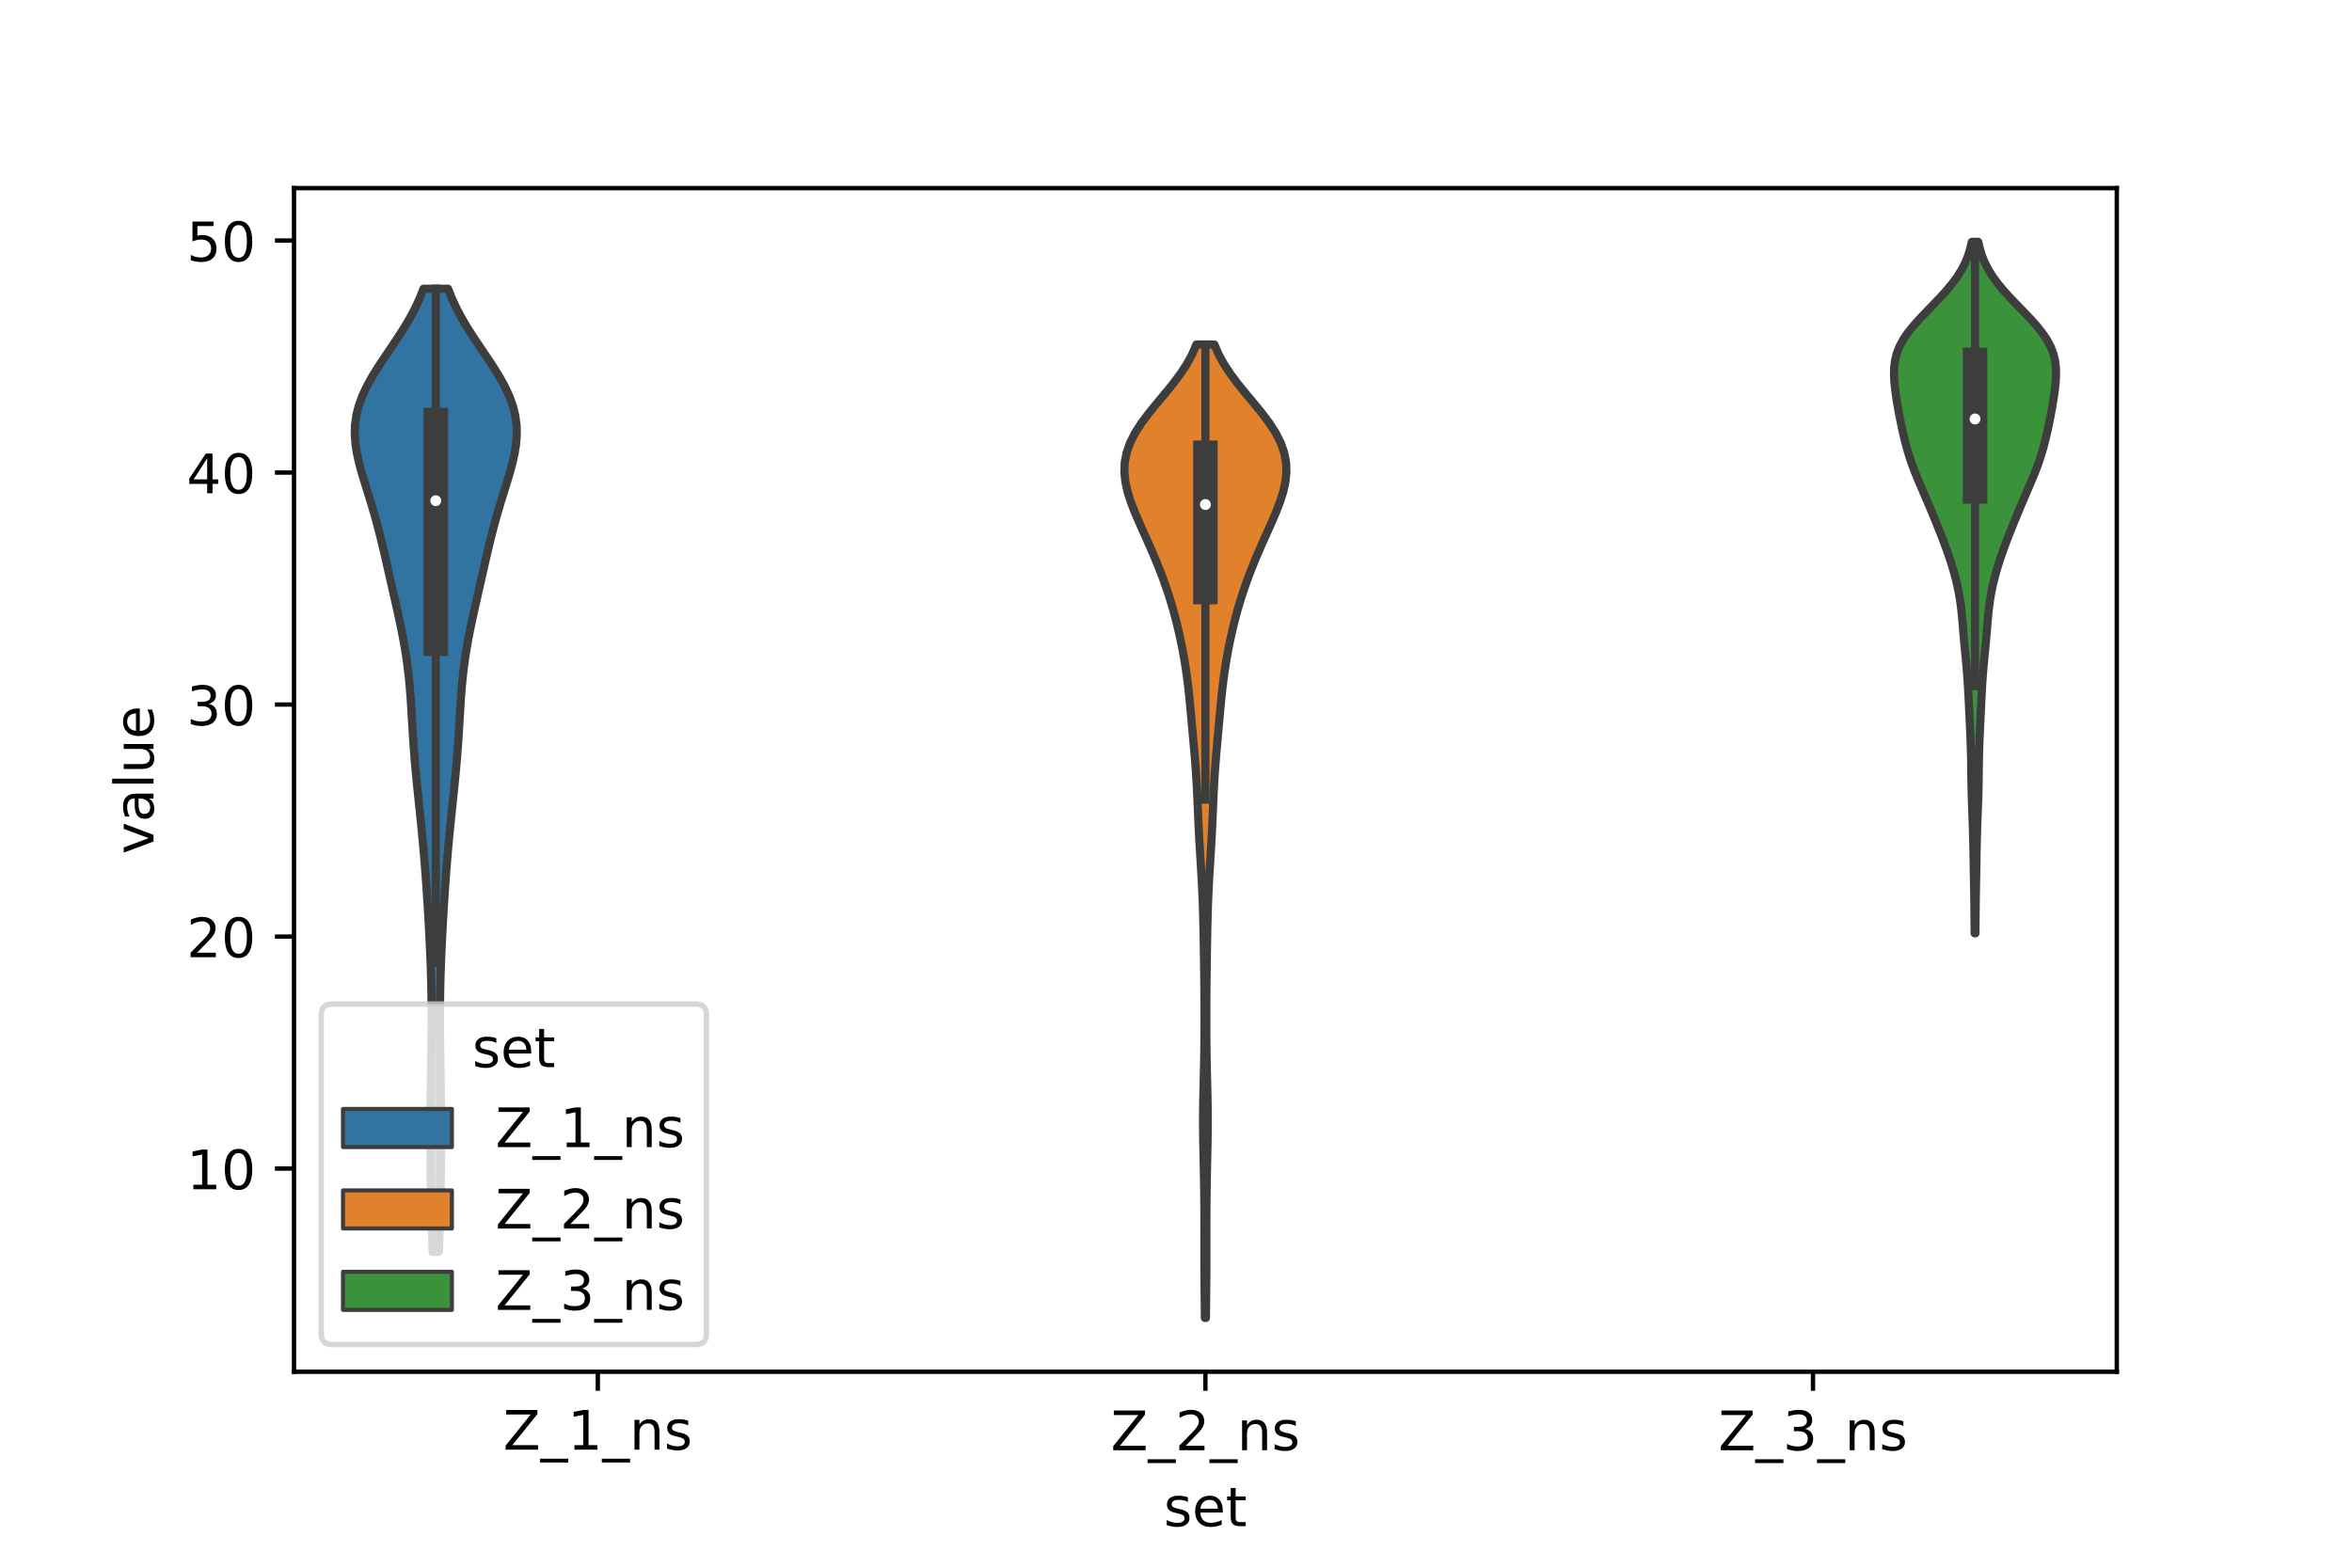 <?xml version="1.0" encoding="utf-8" standalone="no"?>
<!DOCTYPE svg PUBLIC "-//W3C//DTD SVG 1.1//EN"
  "http://www.w3.org/Graphics/SVG/1.1/DTD/svg11.dtd">
<!-- Created with matplotlib (https://matplotlib.org/) -->
<svg height="288pt" version="1.1" viewBox="0 0 432 288" width="432pt" xmlns="http://www.w3.org/2000/svg" xmlns:xlink="http://www.w3.org/1999/xlink">
 <defs>
  <style type="text/css">*{stroke-linecap:butt;stroke-linejoin:round;}</style>
 </defs>
 <g id="figure_1">
  <g id="patch_1">
   <path d="M 0 288 
L 432 288 
L 432 0 
L 0 0 
z
" style="fill:#ffffff;"/>
  </g>
  <g id="axes_1">
   <g id="patch_2">
    <path d="M 54 252 
L 388.8 252 
L 388.8 34.56 
L 54 34.56 
z
" style="fill:#ffffff;"/>
   </g>
   <g id="PolyCollection_1">
    <defs>
     <path d="M 80.601 -58.012 
L 79.479 -58.012 
L 79.405 -59.799 
L 79.337 -61.587 
L 79.277 -63.374 
L 79.226 -65.161 
L 79.183 -66.949 
L 79.148 -68.736 
L 79.121 -70.523 
L 79.099 -72.311 
L 79.083 -74.098 
L 79.071 -75.885 
L 79.063 -77.673 
L 79.06 -79.46 
L 79.063 -81.247 
L 79.07 -83.034 
L 79.083 -84.822 
L 79.101 -86.609 
L 79.123 -88.396 
L 79.148 -90.184 
L 79.175 -91.971 
L 79.201 -93.758 
L 79.226 -95.546 
L 79.247 -97.333 
L 79.262 -99.12 
L 79.269 -100.908 
L 79.266 -102.695 
L 79.251 -104.482 
L 79.224 -106.269 
L 79.184 -108.057 
L 79.131 -109.844 
L 79.066 -111.631 
L 78.99 -113.419 
L 78.906 -115.206 
L 78.814 -116.993 
L 78.716 -118.781 
L 78.612 -120.568 
L 78.502 -122.355 
L 78.386 -124.143 
L 78.263 -125.93 
L 78.133 -127.717 
L 77.993 -129.504 
L 77.844 -131.292 
L 77.685 -133.079 
L 77.517 -134.866 
L 77.34 -136.654 
L 77.156 -138.441 
L 76.969 -140.228 
L 76.781 -142.016 
L 76.597 -143.803 
L 76.421 -145.59 
L 76.257 -147.378 
L 76.106 -149.165 
L 75.971 -150.952 
L 75.851 -152.739 
L 75.741 -154.527 
L 75.636 -156.314 
L 75.528 -158.101 
L 75.41 -159.889 
L 75.271 -161.676 
L 75.103 -163.463 
L 74.9 -165.251 
L 74.659 -167.038 
L 74.379 -168.825 
L 74.062 -170.613 
L 73.713 -172.4 
L 73.34 -174.187 
L 72.949 -175.974 
L 72.548 -177.762 
L 72.143 -179.549 
L 71.737 -181.336 
L 71.332 -183.124 
L 70.925 -184.911 
L 70.512 -186.698 
L 70.087 -188.486 
L 69.642 -190.273 
L 69.17 -192.06 
L 68.668 -193.848 
L 68.137 -195.635 
L 67.585 -197.422 
L 67.027 -199.209 
L 66.486 -200.997 
L 65.994 -202.784 
L 65.586 -204.571 
L 65.296 -206.359 
L 65.16 -208.146 
L 65.206 -209.933 
L 65.452 -211.721 
L 65.905 -213.508 
L 66.561 -215.295 
L 67.401 -217.083 
L 68.395 -218.87 
L 69.506 -220.657 
L 70.69 -222.444 
L 71.902 -224.232 
L 73.098 -226.019 
L 74.241 -227.806 
L 75.299 -229.594 
L 76.248 -231.381 
L 77.076 -233.168 
L 77.776 -234.956 
L 82.304 -234.956 
L 82.304 -234.956 
L 83.004 -233.168 
L 83.832 -231.381 
L 84.781 -229.594 
L 85.839 -227.806 
L 86.982 -226.019 
L 88.178 -224.232 
L 89.39 -222.444 
L 90.574 -220.657 
L 91.685 -218.87 
L 92.679 -217.083 
L 93.519 -215.295 
L 94.175 -213.508 
L 94.628 -211.721 
L 94.874 -209.933 
L 94.92 -208.146 
L 94.784 -206.359 
L 94.494 -204.571 
L 94.086 -202.784 
L 93.594 -200.997 
L 93.053 -199.209 
L 92.495 -197.422 
L 91.943 -195.635 
L 91.412 -193.848 
L 90.91 -192.06 
L 90.438 -190.273 
L 89.993 -188.486 
L 89.568 -186.698 
L 89.155 -184.911 
L 88.748 -183.124 
L 88.343 -181.336 
L 87.937 -179.549 
L 87.532 -177.762 
L 87.131 -175.974 
L 86.74 -174.187 
L 86.367 -172.4 
L 86.018 -170.613 
L 85.701 -168.825 
L 85.421 -167.038 
L 85.18 -165.251 
L 84.977 -163.463 
L 84.809 -161.676 
L 84.67 -159.889 
L 84.552 -158.101 
L 84.444 -156.314 
L 84.339 -154.527 
L 84.229 -152.739 
L 84.109 -150.952 
L 83.974 -149.165 
L 83.823 -147.378 
L 83.659 -145.59 
L 83.483 -143.803 
L 83.299 -142.016 
L 83.111 -140.228 
L 82.924 -138.441 
L 82.74 -136.654 
L 82.563 -134.866 
L 82.395 -133.079 
L 82.236 -131.292 
L 82.087 -129.504 
L 81.947 -127.717 
L 81.817 -125.93 
L 81.694 -124.143 
L 81.578 -122.355 
L 81.468 -120.568 
L 81.364 -118.781 
L 81.266 -116.993 
L 81.174 -115.206 
L 81.09 -113.419 
L 81.014 -111.631 
L 80.949 -109.844 
L 80.896 -108.057 
L 80.856 -106.269 
L 80.829 -104.482 
L 80.814 -102.695 
L 80.811 -100.908 
L 80.818 -99.12 
L 80.833 -97.333 
L 80.854 -95.546 
L 80.879 -93.758 
L 80.905 -91.971 
L 80.932 -90.184 
L 80.957 -88.396 
L 80.979 -86.609 
L 80.997 -84.822 
L 81.01 -83.034 
L 81.017 -81.247 
L 81.02 -79.46 
L 81.017 -77.673 
L 81.009 -75.885 
L 80.997 -74.098 
L 80.981 -72.311 
L 80.959 -70.523 
L 80.932 -68.736 
L 80.897 -66.949 
L 80.854 -65.161 
L 80.803 -63.374 
L 80.743 -61.587 
L 80.675 -59.799 
L 80.601 -58.012 
z
" id="m1c5f316c61" style="stroke:#3d3d3d;stroke-width:1.5;"/>
    </defs>
    <g clip-path="url(#pf6e80a5013)">
     <use style="fill:#3274a1;stroke:#3d3d3d;stroke-width:1.5;" x="0" xlink:href="#m1c5f316c61" y="288"/>
    </g>
   </g>
   <g id="PolyCollection_2">
    <defs>
     <path d="M 221.493 -45.884 
L 221.307 -45.884 
L 221.286 -47.69 
L 221.266 -49.496 
L 221.247 -51.303 
L 221.232 -53.109 
L 221.222 -54.915 
L 221.217 -56.722 
L 221.217 -58.528 
L 221.218 -60.334 
L 221.219 -62.141 
L 221.217 -63.947 
L 221.211 -65.754 
L 221.197 -67.56 
L 221.176 -69.366 
L 221.148 -71.173 
L 221.114 -72.979 
L 221.075 -74.785 
L 221.037 -76.592 
L 221.003 -78.398 
L 220.98 -80.204 
L 220.971 -82.011 
L 220.979 -83.817 
L 221.003 -85.623 
L 221.039 -87.43 
L 221.081 -89.236 
L 221.125 -91.042 
L 221.163 -92.849 
L 221.193 -94.655 
L 221.214 -96.461 
L 221.226 -98.268 
L 221.231 -100.074 
L 221.23 -101.881 
L 221.225 -103.687 
L 221.215 -105.493 
L 221.199 -107.3 
L 221.18 -109.106 
L 221.156 -110.912 
L 221.129 -112.719 
L 221.1 -114.525 
L 221.068 -116.331 
L 221.031 -118.138 
L 220.987 -119.944 
L 220.93 -121.75 
L 220.859 -123.557 
L 220.774 -125.363 
L 220.674 -127.169 
L 220.566 -128.976 
L 220.454 -130.782 
L 220.344 -132.588 
L 220.243 -134.395 
L 220.152 -136.201 
L 220.07 -138.008 
L 219.994 -139.814 
L 219.915 -141.62 
L 219.827 -143.427 
L 219.723 -145.233 
L 219.6 -147.039 
L 219.458 -148.846 
L 219.302 -150.652 
L 219.139 -152.458 
L 218.975 -154.265 
L 218.811 -156.071 
L 218.646 -157.877 
L 218.472 -159.684 
L 218.28 -161.49 
L 218.061 -163.296 
L 217.808 -165.103 
L 217.518 -166.909 
L 217.19 -168.716 
L 216.824 -170.522 
L 216.421 -172.328 
L 215.978 -174.135 
L 215.492 -175.941 
L 214.958 -177.747 
L 214.375 -179.554 
L 213.742 -181.36 
L 213.061 -183.166 
L 212.335 -184.973 
L 211.57 -186.779 
L 210.774 -188.585 
L 209.963 -190.392 
L 209.157 -192.198 
L 208.387 -194.004 
L 207.693 -195.811 
L 207.118 -197.617 
L 206.711 -199.423 
L 206.52 -201.23 
L 206.583 -203.036 
L 206.928 -204.843 
L 207.564 -206.649 
L 208.479 -208.455 
L 209.639 -210.262 
L 210.99 -212.068 
L 212.462 -213.874 
L 213.972 -215.681 
L 215.442 -217.487 
L 216.797 -219.293 
L 217.983 -221.1 
L 218.968 -222.906 
L 219.744 -224.712 
L 223.056 -224.712 
L 223.056 -224.712 
L 223.832 -222.906 
L 224.817 -221.1 
L 226.003 -219.293 
L 227.358 -217.487 
L 228.828 -215.681 
L 230.338 -213.874 
L 231.81 -212.068 
L 233.161 -210.262 
L 234.321 -208.455 
L 235.236 -206.649 
L 235.872 -204.843 
L 236.217 -203.036 
L 236.28 -201.23 
L 236.089 -199.423 
L 235.682 -197.617 
L 235.107 -195.811 
L 234.413 -194.004 
L 233.643 -192.198 
L 232.837 -190.392 
L 232.026 -188.585 
L 231.23 -186.779 
L 230.465 -184.973 
L 229.739 -183.166 
L 229.058 -181.36 
L 228.425 -179.554 
L 227.842 -177.747 
L 227.308 -175.941 
L 226.822 -174.135 
L 226.379 -172.328 
L 225.976 -170.522 
L 225.61 -168.716 
L 225.282 -166.909 
L 224.992 -165.103 
L 224.739 -163.296 
L 224.52 -161.49 
L 224.328 -159.684 
L 224.154 -157.877 
L 223.989 -156.071 
L 223.825 -154.265 
L 223.661 -152.458 
L 223.498 -150.652 
L 223.342 -148.846 
L 223.2 -147.039 
L 223.077 -145.233 
L 222.973 -143.427 
L 222.885 -141.62 
L 222.806 -139.814 
L 222.73 -138.008 
L 222.648 -136.201 
L 222.557 -134.395 
L 222.456 -132.588 
L 222.346 -130.782 
L 222.234 -128.976 
L 222.126 -127.169 
L 222.026 -125.363 
L 221.941 -123.557 
L 221.87 -121.75 
L 221.813 -119.944 
L 221.769 -118.138 
L 221.732 -116.331 
L 221.7 -114.525 
L 221.671 -112.719 
L 221.644 -110.912 
L 221.62 -109.106 
L 221.601 -107.3 
L 221.585 -105.493 
L 221.575 -103.687 
L 221.57 -101.881 
L 221.569 -100.074 
L 221.574 -98.268 
L 221.586 -96.461 
L 221.607 -94.655 
L 221.637 -92.849 
L 221.675 -91.042 
L 221.719 -89.236 
L 221.761 -87.43 
L 221.797 -85.623 
L 221.821 -83.817 
L 221.829 -82.011 
L 221.82 -80.204 
L 221.797 -78.398 
L 221.763 -76.592 
L 221.725 -74.785 
L 221.686 -72.979 
L 221.652 -71.173 
L 221.624 -69.366 
L 221.603 -67.56 
L 221.589 -65.754 
L 221.583 -63.947 
L 221.581 -62.141 
L 221.582 -60.334 
L 221.583 -58.528 
L 221.583 -56.722 
L 221.578 -54.915 
L 221.568 -53.109 
L 221.553 -51.303 
L 221.534 -49.496 
L 221.514 -47.69 
L 221.493 -45.884 
z
" id="mace6551c86" style="stroke:#3d3d3d;stroke-width:1.5;"/>
    </defs>
    <g clip-path="url(#pf6e80a5013)">
     <use style="fill:#e1812c;stroke:#3d3d3d;stroke-width:1.5;" x="0" xlink:href="#mace6551c86" y="288"/>
    </g>
   </g>
   <g id="PolyCollection_3">
    <defs>
     <path d="M 362.834 -116.541 
L 362.686 -116.541 
L 362.676 -117.824 
L 362.665 -119.107 
L 362.653 -120.39 
L 362.639 -121.673 
L 362.621 -122.956 
L 362.601 -124.239 
L 362.579 -125.522 
L 362.555 -126.805 
L 362.532 -128.088 
L 362.51 -129.371 
L 362.488 -130.654 
L 362.466 -131.937 
L 362.44 -133.22 
L 362.409 -134.503 
L 362.372 -135.786 
L 362.328 -137.069 
L 362.279 -138.352 
L 362.23 -139.635 
L 362.184 -140.918 
L 362.145 -142.201 
L 362.116 -143.484 
L 362.094 -144.767 
L 362.077 -146.05 
L 362.06 -147.333 
L 362.039 -148.616 
L 362.009 -149.899 
L 361.97 -151.182 
L 361.921 -152.465 
L 361.865 -153.748 
L 361.806 -155.031 
L 361.745 -156.314 
L 361.684 -157.597 
L 361.623 -158.88 
L 361.56 -160.163 
L 361.491 -161.446 
L 361.412 -162.729 
L 361.321 -164.011 
L 361.217 -165.294 
L 361.101 -166.577 
L 360.977 -167.86 
L 360.853 -169.143 
L 360.735 -170.426 
L 360.624 -171.709 
L 360.518 -172.992 
L 360.41 -174.275 
L 360.287 -175.558 
L 360.138 -176.841 
L 359.952 -178.124 
L 359.724 -179.407 
L 359.452 -180.69 
L 359.136 -181.973 
L 358.78 -183.256 
L 358.388 -184.539 
L 357.966 -185.822 
L 357.516 -187.105 
L 357.043 -188.388 
L 356.55 -189.671 
L 356.043 -190.954 
L 355.524 -192.237 
L 354.996 -193.52 
L 354.461 -194.803 
L 353.917 -196.086 
L 353.366 -197.369 
L 352.813 -198.652 
L 352.267 -199.935 
L 351.743 -201.218 
L 351.253 -202.501 
L 350.808 -203.784 
L 350.409 -205.067 
L 350.053 -206.35 
L 349.732 -207.633 
L 349.437 -208.916 
L 349.162 -210.199 
L 348.904 -211.482 
L 348.663 -212.765 
L 348.442 -214.048 
L 348.242 -215.331 
L 348.072 -216.614 
L 347.944 -217.897 
L 347.88 -219.18 
L 347.908 -220.463 
L 348.062 -221.746 
L 348.375 -223.029 
L 348.869 -224.312 
L 349.555 -225.595 
L 350.425 -226.878 
L 351.453 -228.161 
L 352.601 -229.444 
L 353.824 -230.727 
L 355.072 -232.01 
L 356.3 -233.293 
L 357.464 -234.575 
L 358.532 -235.858 
L 359.477 -237.141 
L 360.284 -238.424 
L 360.947 -239.707 
L 361.472 -240.99 
L 361.87 -242.273 
L 362.161 -243.556 
L 363.359 -243.556 
L 363.359 -243.556 
L 363.65 -242.273 
L 364.048 -240.99 
L 364.573 -239.707 
L 365.236 -238.424 
L 366.043 -237.141 
L 366.988 -235.858 
L 368.056 -234.575 
L 369.22 -233.293 
L 370.448 -232.01 
L 371.696 -230.727 
L 372.919 -229.444 
L 374.067 -228.161 
L 375.095 -226.878 
L 375.965 -225.595 
L 376.651 -224.312 
L 377.145 -223.029 
L 377.458 -221.746 
L 377.612 -220.463 
L 377.64 -219.18 
L 377.576 -217.897 
L 377.448 -216.614 
L 377.278 -215.331 
L 377.078 -214.048 
L 376.857 -212.765 
L 376.616 -211.482 
L 376.358 -210.199 
L 376.083 -208.916 
L 375.788 -207.633 
L 375.467 -206.35 
L 375.111 -205.067 
L 374.712 -203.784 
L 374.267 -202.501 
L 373.777 -201.218 
L 373.253 -199.935 
L 372.707 -198.652 
L 372.154 -197.369 
L 371.603 -196.086 
L 371.059 -194.803 
L 370.524 -193.52 
L 369.996 -192.237 
L 369.477 -190.954 
L 368.97 -189.671 
L 368.477 -188.388 
L 368.004 -187.105 
L 367.554 -185.822 
L 367.132 -184.539 
L 366.74 -183.256 
L 366.384 -181.973 
L 366.068 -180.69 
L 365.796 -179.407 
L 365.568 -178.124 
L 365.382 -176.841 
L 365.233 -175.558 
L 365.11 -174.275 
L 365.002 -172.992 
L 364.896 -171.709 
L 364.785 -170.426 
L 364.667 -169.143 
L 364.543 -167.86 
L 364.419 -166.577 
L 364.303 -165.294 
L 364.199 -164.011 
L 364.108 -162.729 
L 364.029 -161.446 
L 363.96 -160.163 
L 363.897 -158.88 
L 363.836 -157.597 
L 363.775 -156.314 
L 363.714 -155.031 
L 363.655 -153.748 
L 363.599 -152.465 
L 363.55 -151.182 
L 363.511 -149.899 
L 363.481 -148.616 
L 363.46 -147.333 
L 363.443 -146.05 
L 363.426 -144.767 
L 363.404 -143.484 
L 363.375 -142.201 
L 363.336 -140.918 
L 363.29 -139.635 
L 363.241 -138.352 
L 363.192 -137.069 
L 363.148 -135.786 
L 363.111 -134.503 
L 363.08 -133.22 
L 363.054 -131.937 
L 363.032 -130.654 
L 363.01 -129.371 
L 362.988 -128.088 
L 362.965 -126.805 
L 362.941 -125.522 
L 362.919 -124.239 
L 362.899 -122.956 
L 362.881 -121.673 
L 362.867 -120.39 
L 362.855 -119.107 
L 362.844 -117.824 
L 362.834 -116.541 
z
" id="me97bdc282a" style="stroke:#3d3d3d;stroke-width:1.5;"/>
    </defs>
    <g clip-path="url(#pf6e80a5013)">
     <use style="fill:#3a923a;stroke:#3d3d3d;stroke-width:1.5;" x="0" xlink:href="#me97bdc282a" y="288"/>
    </g>
   </g>
   <g id="patch_3">
    <path clip-path="url(#pf6e80a5013)" d="M 109.8 257.298 
L 109.8 257.298 
L 109.8 257.298 
L 109.8 257.298 
z
" style="fill:#3274a1;stroke:#3d3d3d;stroke-linejoin:miter;stroke-width:0.75;"/>
   </g>
   <g id="patch_4">
    <path clip-path="url(#pf6e80a5013)" d="M 109.8 257.298 
L 109.8 257.298 
L 109.8 257.298 
L 109.8 257.298 
z
" style="fill:#e1812c;stroke:#3d3d3d;stroke-linejoin:miter;stroke-width:0.75;"/>
   </g>
   <g id="patch_5">
    <path clip-path="url(#pf6e80a5013)" d="M 109.8 257.298 
L 109.8 257.298 
L 109.8 257.298 
L 109.8 257.298 
z
" style="fill:#3a923a;stroke:#3d3d3d;stroke-linejoin:miter;stroke-width:0.75;"/>
   </g>
   <g id="matplotlib.axis_1">
    <g id="xtick_1">
     <g id="line2d_1">
      <defs>
       <path d="M 0 0 
L 0 3.5 
" id="mb91238e78b" style="stroke:#000000;stroke-width:0.8;"/>
      </defs>
      <g>
       <use style="stroke:#000000;stroke-width:0.8;" x="109.8" xlink:href="#mb91238e78b" y="252"/>
      </g>
     </g>
     <g id="text_1">
      <!-- Z_1_ns -->
      <g transform="translate(92.42 266.32)scale(0.1 -0.1)">
       <defs>
        <path d="M 5.609 72.906 
L 62.891 72.906 
L 62.891 65.375 
L 16.797 8.297 
L 64.016 8.297 
L 64.016 0 
L 4.5 0 
L 4.5 7.516 
L 50.594 64.594 
L 5.609 64.594 
z
" id="DejaVuSans-90"/>
        <path d="M 50.984 -16.609 
L 50.984 -23.578 
L -0.984 -23.578 
L -0.984 -16.609 
z
" id="DejaVuSans-95"/>
        <path d="M 12.406 8.297 
L 28.516 8.297 
L 28.516 63.922 
L 10.984 60.406 
L 10.984 69.391 
L 28.422 72.906 
L 38.281 72.906 
L 38.281 8.297 
L 54.391 8.297 
L 54.391 0 
L 12.406 0 
z
" id="DejaVuSans-49"/>
        <path d="M 54.891 33.016 
L 54.891 0 
L 45.906 0 
L 45.906 32.719 
Q 45.906 40.484 42.875 44.328 
Q 39.844 48.188 33.797 48.188 
Q 26.516 48.188 22.312 43.547 
Q 18.109 38.922 18.109 30.906 
L 18.109 0 
L 9.078 0 
L 9.078 54.688 
L 18.109 54.688 
L 18.109 46.188 
Q 21.344 51.125 25.703 53.562 
Q 30.078 56 35.797 56 
Q 45.219 56 50.047 50.172 
Q 54.891 44.344 54.891 33.016 
z
" id="DejaVuSans-110"/>
        <path d="M 44.281 53.078 
L 44.281 44.578 
Q 40.484 46.531 36.375 47.5 
Q 32.281 48.484 27.875 48.484 
Q 21.188 48.484 17.844 46.438 
Q 14.5 44.391 14.5 40.281 
Q 14.5 37.156 16.891 35.375 
Q 19.281 33.594 26.516 31.984 
L 29.594 31.297 
Q 39.156 29.25 43.188 25.516 
Q 47.219 21.781 47.219 15.094 
Q 47.219 7.469 41.188 3.016 
Q 35.156 -1.422 24.609 -1.422 
Q 20.219 -1.422 15.453 -0.562 
Q 10.688 0.297 5.422 2 
L 5.422 11.281 
Q 10.406 8.688 15.234 7.391 
Q 20.062 6.109 24.812 6.109 
Q 31.156 6.109 34.562 8.281 
Q 37.984 10.453 37.984 14.406 
Q 37.984 18.062 35.516 20.016 
Q 33.062 21.969 24.703 23.781 
L 21.578 24.516 
Q 13.234 26.266 9.516 29.906 
Q 5.812 33.547 5.812 39.891 
Q 5.812 47.609 11.281 51.797 
Q 16.75 56 26.812 56 
Q 31.781 56 36.172 55.266 
Q 40.578 54.547 44.281 53.078 
z
" id="DejaVuSans-115"/>
       </defs>
       <use xlink:href="#DejaVuSans-90"/>
       <use x="68.506" xlink:href="#DejaVuSans-95"/>
       <use x="118.506" xlink:href="#DejaVuSans-49"/>
       <use x="182.129" xlink:href="#DejaVuSans-95"/>
       <use x="232.129" xlink:href="#DejaVuSans-110"/>
       <use x="295.508" xlink:href="#DejaVuSans-115"/>
      </g>
     </g>
    </g>
    <g id="xtick_2">
     <g id="line2d_2">
      <g>
       <use style="stroke:#000000;stroke-width:0.8;" x="221.4" xlink:href="#mb91238e78b" y="252"/>
      </g>
     </g>
     <g id="text_2">
      <!-- Z_2_ns -->
      <g transform="translate(204.02 266.422)scale(0.1 -0.1)">
       <defs>
        <path d="M 19.188 8.297 
L 53.609 8.297 
L 53.609 0 
L 7.328 0 
L 7.328 8.297 
Q 12.938 14.109 22.625 23.891 
Q 32.328 33.688 34.812 36.531 
Q 39.547 41.844 41.422 45.531 
Q 43.312 49.219 43.312 52.781 
Q 43.312 58.594 39.234 62.25 
Q 35.156 65.922 28.609 65.922 
Q 23.969 65.922 18.812 64.312 
Q 13.672 62.703 7.812 59.422 
L 7.812 69.391 
Q 13.766 71.781 18.938 73 
Q 24.125 74.219 28.422 74.219 
Q 39.75 74.219 46.484 68.547 
Q 53.219 62.891 53.219 53.422 
Q 53.219 48.922 51.531 44.891 
Q 49.859 40.875 45.406 35.406 
Q 44.188 33.984 37.641 27.219 
Q 31.109 20.453 19.188 8.297 
z
" id="DejaVuSans-50"/>
       </defs>
       <use xlink:href="#DejaVuSans-90"/>
       <use x="68.506" xlink:href="#DejaVuSans-95"/>
       <use x="118.506" xlink:href="#DejaVuSans-50"/>
       <use x="182.129" xlink:href="#DejaVuSans-95"/>
       <use x="232.129" xlink:href="#DejaVuSans-110"/>
       <use x="295.508" xlink:href="#DejaVuSans-115"/>
      </g>
     </g>
    </g>
    <g id="xtick_3">
     <g id="line2d_3">
      <g>
       <use style="stroke:#000000;stroke-width:0.8;" x="333" xlink:href="#mb91238e78b" y="252"/>
      </g>
     </g>
     <g id="text_3">
      <!-- Z_3_ns -->
      <g transform="translate(315.62 266.422)scale(0.1 -0.1)">
       <defs>
        <path d="M 40.578 39.312 
Q 47.656 37.797 51.625 33 
Q 55.609 28.219 55.609 21.188 
Q 55.609 10.406 48.188 4.484 
Q 40.766 -1.422 27.094 -1.422 
Q 22.516 -1.422 17.656 -0.516 
Q 12.797 0.391 7.625 2.203 
L 7.625 11.719 
Q 11.719 9.328 16.594 8.109 
Q 21.484 6.891 26.812 6.891 
Q 36.078 6.891 40.938 10.547 
Q 45.797 14.203 45.797 21.188 
Q 45.797 27.641 41.281 31.266 
Q 36.766 34.906 28.719 34.906 
L 20.219 34.906 
L 20.219 43.016 
L 29.109 43.016 
Q 36.375 43.016 40.234 45.922 
Q 44.094 48.828 44.094 54.297 
Q 44.094 59.906 40.109 62.906 
Q 36.141 65.922 28.719 65.922 
Q 24.656 65.922 20.016 65.031 
Q 15.375 64.156 9.812 62.312 
L 9.812 71.094 
Q 15.438 72.656 20.344 73.438 
Q 25.25 74.219 29.594 74.219 
Q 40.828 74.219 47.359 69.109 
Q 53.906 64.016 53.906 55.328 
Q 53.906 49.266 50.438 45.094 
Q 46.969 40.922 40.578 39.312 
z
" id="DejaVuSans-51"/>
       </defs>
       <use xlink:href="#DejaVuSans-90"/>
       <use x="68.506" xlink:href="#DejaVuSans-95"/>
       <use x="118.506" xlink:href="#DejaVuSans-51"/>
       <use x="182.129" xlink:href="#DejaVuSans-95"/>
       <use x="232.129" xlink:href="#DejaVuSans-110"/>
       <use x="295.508" xlink:href="#DejaVuSans-115"/>
      </g>
     </g>
    </g>
    <g id="text_4">
     <!-- set -->
     <g transform="translate(213.759 280.378)scale(0.1 -0.1)">
      <defs>
       <path d="M 56.203 29.594 
L 56.203 25.203 
L 14.891 25.203 
Q 15.484 15.922 20.484 11.062 
Q 25.484 6.203 34.422 6.203 
Q 39.594 6.203 44.453 7.469 
Q 49.312 8.734 54.109 11.281 
L 54.109 2.781 
Q 49.266 0.734 44.188 -0.344 
Q 39.109 -1.422 33.891 -1.422 
Q 20.797 -1.422 13.156 6.188 
Q 5.516 13.812 5.516 26.812 
Q 5.516 40.234 12.766 48.109 
Q 20.016 56 32.328 56 
Q 43.359 56 49.781 48.891 
Q 56.203 41.797 56.203 29.594 
z
M 47.219 32.234 
Q 47.125 39.594 43.094 43.984 
Q 39.062 48.391 32.422 48.391 
Q 24.906 48.391 20.391 44.141 
Q 15.875 39.891 15.188 32.172 
z
" id="DejaVuSans-101"/>
       <path d="M 18.312 70.219 
L 18.312 54.688 
L 36.812 54.688 
L 36.812 47.703 
L 18.312 47.703 
L 18.312 18.016 
Q 18.312 11.328 20.141 9.422 
Q 21.969 7.516 27.594 7.516 
L 36.812 7.516 
L 36.812 0 
L 27.594 0 
Q 17.188 0 13.234 3.875 
Q 9.281 7.766 9.281 18.016 
L 9.281 47.703 
L 2.688 47.703 
L 2.688 54.688 
L 9.281 54.688 
L 9.281 70.219 
z
" id="DejaVuSans-116"/>
      </defs>
      <use xlink:href="#DejaVuSans-115"/>
      <use x="52.1" xlink:href="#DejaVuSans-101"/>
      <use x="113.623" xlink:href="#DejaVuSans-116"/>
     </g>
    </g>
   </g>
   <g id="matplotlib.axis_2">
    <g id="ytick_1">
     <g id="line2d_4">
      <defs>
       <path d="M 0 0 
L -3.5 0 
" id="m571db5f836" style="stroke:#000000;stroke-width:0.8;"/>
      </defs>
      <g>
       <use style="stroke:#000000;stroke-width:0.8;" x="54" xlink:href="#m571db5f836" y="214.677"/>
      </g>
     </g>
     <g id="text_5">
      <!-- 10 -->
      <g transform="translate(34.275 218.477)scale(0.1 -0.1)">
       <defs>
        <path d="M 31.781 66.406 
Q 24.172 66.406 20.328 58.906 
Q 16.5 51.422 16.5 36.375 
Q 16.5 21.391 20.328 13.891 
Q 24.172 6.391 31.781 6.391 
Q 39.453 6.391 43.281 13.891 
Q 47.125 21.391 47.125 36.375 
Q 47.125 51.422 43.281 58.906 
Q 39.453 66.406 31.781 66.406 
z
M 31.781 74.219 
Q 44.047 74.219 50.516 64.516 
Q 56.984 54.828 56.984 36.375 
Q 56.984 17.969 50.516 8.266 
Q 44.047 -1.422 31.781 -1.422 
Q 19.531 -1.422 13.062 8.266 
Q 6.594 17.969 6.594 36.375 
Q 6.594 54.828 13.062 64.516 
Q 19.531 74.219 31.781 74.219 
z
" id="DejaVuSans-48"/>
       </defs>
       <use xlink:href="#DejaVuSans-49"/>
       <use x="63.623" xlink:href="#DejaVuSans-48"/>
      </g>
     </g>
    </g>
    <g id="ytick_2">
     <g id="line2d_5">
      <g>
       <use style="stroke:#000000;stroke-width:0.8;" x="54" xlink:href="#m571db5f836" y="172.056"/>
      </g>
     </g>
     <g id="text_6">
      <!-- 20 -->
      <g transform="translate(34.275 175.856)scale(0.1 -0.1)">
       <use xlink:href="#DejaVuSans-50"/>
       <use x="63.623" xlink:href="#DejaVuSans-48"/>
      </g>
     </g>
    </g>
    <g id="ytick_3">
     <g id="line2d_6">
      <g>
       <use style="stroke:#000000;stroke-width:0.8;" x="54" xlink:href="#m571db5f836" y="129.435"/>
      </g>
     </g>
     <g id="text_7">
      <!-- 30 -->
      <g transform="translate(34.275 133.234)scale(0.1 -0.1)">
       <use xlink:href="#DejaVuSans-51"/>
       <use x="63.623" xlink:href="#DejaVuSans-48"/>
      </g>
     </g>
    </g>
    <g id="ytick_4">
     <g id="line2d_7">
      <g>
       <use style="stroke:#000000;stroke-width:0.8;" x="54" xlink:href="#m571db5f836" y="86.814"/>
      </g>
     </g>
     <g id="text_8">
      <!-- 40 -->
      <g transform="translate(34.275 90.613)scale(0.1 -0.1)">
       <defs>
        <path d="M 37.797 64.312 
L 12.891 25.391 
L 37.797 25.391 
z
M 35.203 72.906 
L 47.609 72.906 
L 47.609 25.391 
L 58.016 25.391 
L 58.016 17.188 
L 47.609 17.188 
L 47.609 0 
L 37.797 0 
L 37.797 17.188 
L 4.891 17.188 
L 4.891 26.703 
z
" id="DejaVuSans-52"/>
       </defs>
       <use xlink:href="#DejaVuSans-52"/>
       <use x="63.623" xlink:href="#DejaVuSans-48"/>
      </g>
     </g>
    </g>
    <g id="ytick_5">
     <g id="line2d_8">
      <g>
       <use style="stroke:#000000;stroke-width:0.8;" x="54" xlink:href="#m571db5f836" y="44.193"/>
      </g>
     </g>
     <g id="text_9">
      <!-- 50 -->
      <g transform="translate(34.275 47.992)scale(0.1 -0.1)">
       <defs>
        <path d="M 10.797 72.906 
L 49.516 72.906 
L 49.516 64.594 
L 19.828 64.594 
L 19.828 46.734 
Q 21.969 47.469 24.109 47.828 
Q 26.266 48.188 28.422 48.188 
Q 40.625 48.188 47.75 41.5 
Q 54.891 34.812 54.891 23.391 
Q 54.891 11.625 47.562 5.094 
Q 40.234 -1.422 26.906 -1.422 
Q 22.312 -1.422 17.547 -0.641 
Q 12.797 0.141 7.719 1.703 
L 7.719 11.625 
Q 12.109 9.234 16.797 8.062 
Q 21.484 6.891 26.703 6.891 
Q 35.156 6.891 40.078 11.328 
Q 45.016 15.766 45.016 23.391 
Q 45.016 31 40.078 35.438 
Q 35.156 39.891 26.703 39.891 
Q 22.75 39.891 18.812 39.016 
Q 14.891 38.141 10.797 36.281 
z
" id="DejaVuSans-53"/>
       </defs>
       <use xlink:href="#DejaVuSans-53"/>
       <use x="63.623" xlink:href="#DejaVuSans-48"/>
      </g>
     </g>
    </g>
    <g id="text_10">
     <!-- value -->
     <g transform="translate(28.195 156.938)rotate(-90)scale(0.1 -0.1)">
      <defs>
       <path d="M 2.984 54.688 
L 12.5 54.688 
L 29.594 8.797 
L 46.688 54.688 
L 56.203 54.688 
L 35.688 0 
L 23.484 0 
z
" id="DejaVuSans-118"/>
       <path d="M 34.281 27.484 
Q 23.391 27.484 19.188 25 
Q 14.984 22.516 14.984 16.5 
Q 14.984 11.719 18.141 8.906 
Q 21.297 6.109 26.703 6.109 
Q 34.188 6.109 38.703 11.406 
Q 43.219 16.703 43.219 25.484 
L 43.219 27.484 
z
M 52.203 31.203 
L 52.203 0 
L 43.219 0 
L 43.219 8.297 
Q 40.141 3.328 35.547 0.953 
Q 30.953 -1.422 24.312 -1.422 
Q 15.922 -1.422 10.953 3.297 
Q 6 8.016 6 15.922 
Q 6 25.141 12.172 29.828 
Q 18.359 34.516 30.609 34.516 
L 43.219 34.516 
L 43.219 35.406 
Q 43.219 41.609 39.141 45 
Q 35.062 48.391 27.688 48.391 
Q 23 48.391 18.547 47.266 
Q 14.109 46.141 10.016 43.891 
L 10.016 52.203 
Q 14.938 54.109 19.578 55.047 
Q 24.219 56 28.609 56 
Q 40.484 56 46.344 49.844 
Q 52.203 43.703 52.203 31.203 
z
" id="DejaVuSans-97"/>
       <path d="M 9.422 75.984 
L 18.406 75.984 
L 18.406 0 
L 9.422 0 
z
" id="DejaVuSans-108"/>
       <path d="M 8.5 21.578 
L 8.5 54.688 
L 17.484 54.688 
L 17.484 21.922 
Q 17.484 14.156 20.5 10.266 
Q 23.531 6.391 29.594 6.391 
Q 36.859 6.391 41.078 11.031 
Q 45.312 15.672 45.312 23.688 
L 45.312 54.688 
L 54.297 54.688 
L 54.297 0 
L 45.312 0 
L 45.312 8.406 
Q 42.047 3.422 37.719 1 
Q 33.406 -1.422 27.688 -1.422 
Q 18.266 -1.422 13.375 4.438 
Q 8.5 10.297 8.5 21.578 
z
M 31.109 56 
z
" id="DejaVuSans-117"/>
      </defs>
      <use xlink:href="#DejaVuSans-118"/>
      <use x="59.18" xlink:href="#DejaVuSans-97"/>
      <use x="120.459" xlink:href="#DejaVuSans-108"/>
      <use x="148.242" xlink:href="#DejaVuSans-117"/>
      <use x="211.621" xlink:href="#DejaVuSans-101"/>
     </g>
    </g>
   </g>
   <g id="line2d_9">
    <path clip-path="url(#pf6e80a5013)" d="M 80.04 176.877 
L 80.04 53.044 
" style="fill:none;stroke:#3d3d3d;stroke-linecap:square;stroke-width:1.5;"/>
   </g>
   <g id="line2d_10">
    <path clip-path="url(#pf6e80a5013)" d="M 80.04 118.246 
L 80.04 77.175 
" style="fill:none;stroke:#3d3d3d;stroke-linecap:square;stroke-width:4.5;"/>
   </g>
   <g id="line2d_11">
    <path clip-path="url(#pf6e80a5013)" d="M 221.4 146.886 
L 221.4 63.288 
" style="fill:none;stroke:#3d3d3d;stroke-linecap:square;stroke-width:1.5;"/>
   </g>
   <g id="line2d_12">
    <path clip-path="url(#pf6e80a5013)" d="M 221.4 108.766 
L 221.4 83.182 
" style="fill:none;stroke:#3d3d3d;stroke-linecap:square;stroke-width:4.5;"/>
   </g>
   <g id="line2d_13">
    <path clip-path="url(#pf6e80a5013)" d="M 362.76 126.056 
L 362.76 44.444 
" style="fill:none;stroke:#3d3d3d;stroke-linecap:square;stroke-width:1.5;"/>
   </g>
   <g id="line2d_14">
    <path clip-path="url(#pf6e80a5013)" d="M 362.76 90.291 
L 362.76 66.118 
" style="fill:none;stroke:#3d3d3d;stroke-linecap:square;stroke-width:4.5;"/>
   </g>
   <g id="patch_6">
    <path d="M 54 252 
L 54 34.56 
" style="fill:none;stroke:#000000;stroke-linecap:square;stroke-linejoin:miter;stroke-width:0.8;"/>
   </g>
   <g id="patch_7">
    <path d="M 388.8 252 
L 388.8 34.56 
" style="fill:none;stroke:#000000;stroke-linecap:square;stroke-linejoin:miter;stroke-width:0.8;"/>
   </g>
   <g id="patch_8">
    <path d="M 54 252 
L 388.8 252 
" style="fill:none;stroke:#000000;stroke-linecap:square;stroke-linejoin:miter;stroke-width:0.8;"/>
   </g>
   <g id="patch_9">
    <path d="M 54 34.56 
L 388.8 34.56 
" style="fill:none;stroke:#000000;stroke-linecap:square;stroke-linejoin:miter;stroke-width:0.8;"/>
   </g>
   <g id="PathCollection_1">
    <defs>
     <path d="M 0 1.5 
C 0.398 1.5 0.779 1.342 1.061 1.061 
C 1.342 0.779 1.5 0.398 1.5 0 
C 1.5 -0.398 1.342 -0.779 1.061 -1.061 
C 0.779 -1.342 0.398 -1.5 0 -1.5 
C -0.398 -1.5 -0.779 -1.342 -1.061 -1.061 
C -1.342 -0.779 -1.5 -0.398 -1.5 0 
C -1.5 0.398 -1.342 0.779 -1.061 1.061 
C -0.779 1.342 -0.398 1.5 0 1.5 
z
" id="m15dabf4391" style="stroke:#3d3d3d;"/>
    </defs>
    <g clip-path="url(#pf6e80a5013)">
     <use style="fill:#ffffff;stroke:#3d3d3d;" x="80.04" xlink:href="#m15dabf4391" y="91.984"/>
    </g>
   </g>
   <g id="PathCollection_2">
    <g clip-path="url(#pf6e80a5013)">
     <use style="fill:#ffffff;stroke:#3d3d3d;" x="221.4" xlink:href="#m15dabf4391" y="92.686"/>
    </g>
   </g>
   <g id="PathCollection_3">
    <g clip-path="url(#pf6e80a5013)">
     <use style="fill:#ffffff;stroke:#3d3d3d;" x="362.76" xlink:href="#m15dabf4391" y="76.97"/>
    </g>
   </g>
   <g id="legend_1">
    <g id="patch_10">
     <path d="M 61 247 
L 127.759 247 
Q 129.759 247 129.759 245 
L 129.759 186.453 
Q 129.759 184.453 127.759 184.453 
L 61 184.453 
Q 59 184.453 59 186.453 
L 59 245 
Q 59 247 61 247 
z
" style="fill:#ffffff;opacity:0.8;stroke:#cccccc;stroke-linejoin:miter;"/>
    </g>
    <g id="text_11">
     <!-- set -->
     <g transform="translate(86.738 196.052)scale(0.1 -0.1)">
      <use xlink:href="#DejaVuSans-115"/>
      <use x="52.1" xlink:href="#DejaVuSans-101"/>
      <use x="113.623" xlink:href="#DejaVuSans-116"/>
     </g>
    </g>
    <g id="patch_11">
     <path d="M 63 210.73 
L 83 210.73 
L 83 203.73 
L 63 203.73 
z
" style="fill:#3274a1;stroke:#3d3d3d;stroke-linejoin:miter;stroke-width:0.75;"/>
    </g>
    <g id="text_12">
     <!-- Z_1_ns -->
     <g transform="translate(91 210.73)scale(0.1 -0.1)">
      <use xlink:href="#DejaVuSans-90"/>
      <use x="68.506" xlink:href="#DejaVuSans-95"/>
      <use x="118.506" xlink:href="#DejaVuSans-49"/>
      <use x="182.129" xlink:href="#DejaVuSans-95"/>
      <use x="232.129" xlink:href="#DejaVuSans-110"/>
      <use x="295.508" xlink:href="#DejaVuSans-115"/>
     </g>
    </g>
    <g id="patch_12">
     <path d="M 63 225.686 
L 83 225.686 
L 83 218.686 
L 63 218.686 
z
" style="fill:#e1812c;stroke:#3d3d3d;stroke-linejoin:miter;stroke-width:0.75;"/>
    </g>
    <g id="text_13">
     <!-- Z_2_ns -->
     <g transform="translate(91 225.686)scale(0.1 -0.1)">
      <use xlink:href="#DejaVuSans-90"/>
      <use x="68.506" xlink:href="#DejaVuSans-95"/>
      <use x="118.506" xlink:href="#DejaVuSans-50"/>
      <use x="182.129" xlink:href="#DejaVuSans-95"/>
      <use x="232.129" xlink:href="#DejaVuSans-110"/>
      <use x="295.508" xlink:href="#DejaVuSans-115"/>
     </g>
    </g>
    <g id="patch_13">
     <path d="M 63 240.642 
L 83 240.642 
L 83 233.642 
L 63 233.642 
z
" style="fill:#3a923a;stroke:#3d3d3d;stroke-linejoin:miter;stroke-width:0.75;"/>
    </g>
    <g id="text_14">
     <!-- Z_3_ns -->
     <g transform="translate(91 240.642)scale(0.1 -0.1)">
      <use xlink:href="#DejaVuSans-90"/>
      <use x="68.506" xlink:href="#DejaVuSans-95"/>
      <use x="118.506" xlink:href="#DejaVuSans-51"/>
      <use x="182.129" xlink:href="#DejaVuSans-95"/>
      <use x="232.129" xlink:href="#DejaVuSans-110"/>
      <use x="295.508" xlink:href="#DejaVuSans-115"/>
     </g>
    </g>
   </g>
  </g>
 </g>
 <defs>
  <clipPath id="pf6e80a5013">
   <rect height="217.44" width="334.8" x="54" y="34.56"/>
  </clipPath>
 </defs>
</svg>
